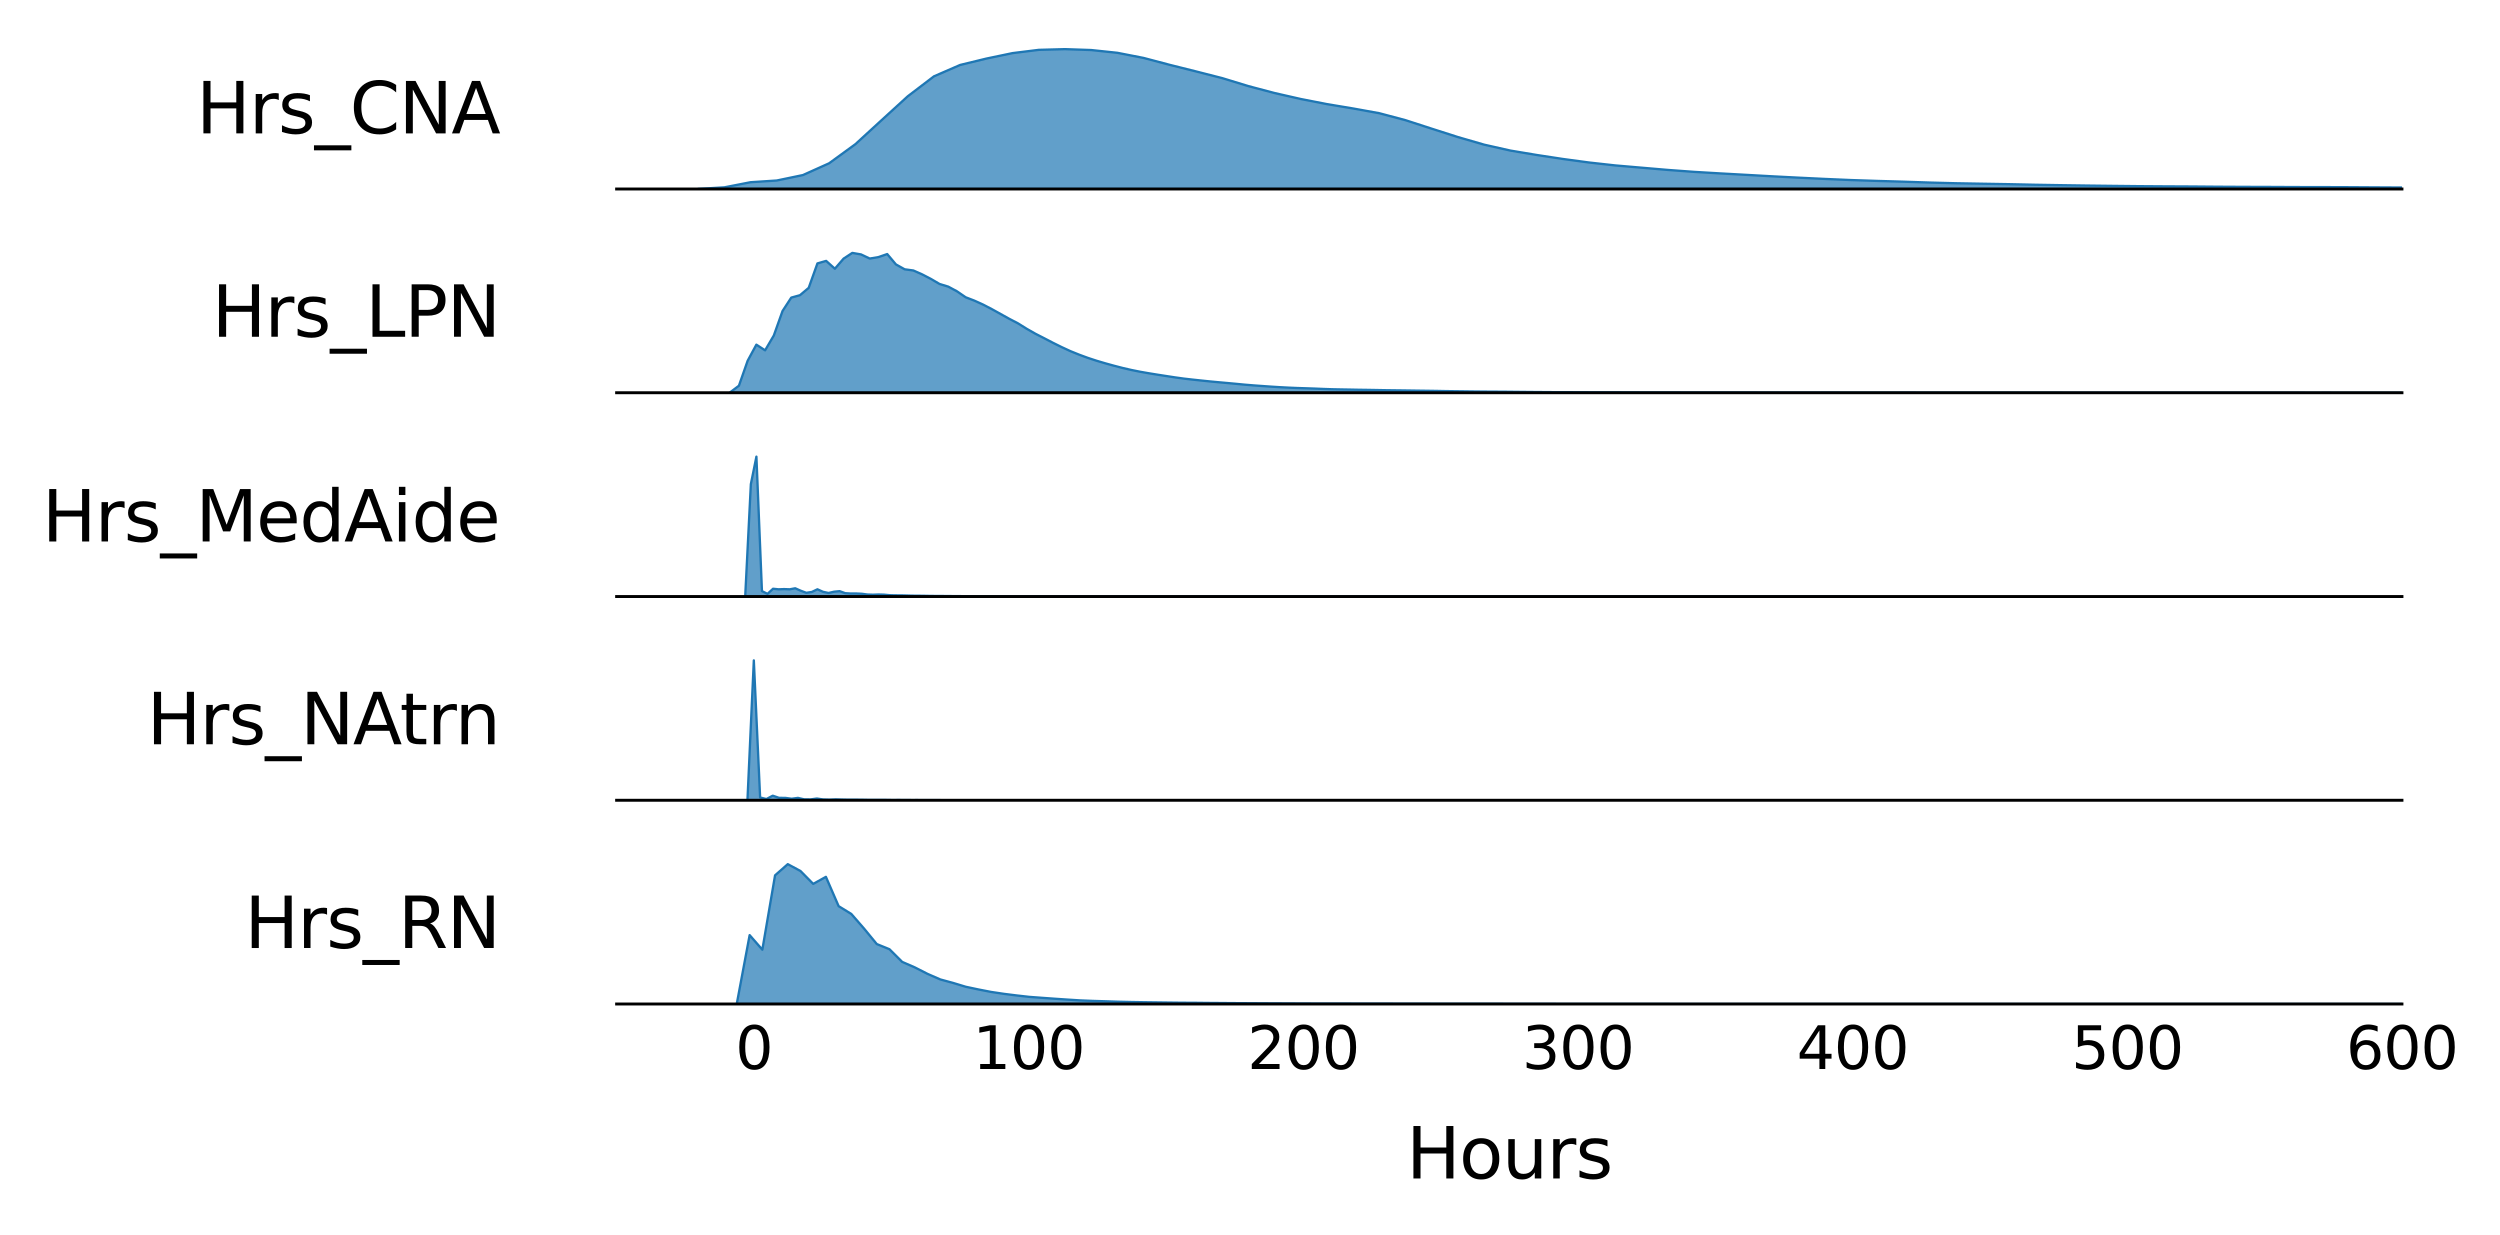 <?xml version="1.0" encoding="utf-8" standalone="no"?>
<!DOCTYPE svg PUBLIC "-//W3C//DTD SVG 1.1//EN"
  "http://www.w3.org/Graphics/SVG/1.1/DTD/svg11.dtd">
<svg xmlns:xlink="http://www.w3.org/1999/xlink" width="426.96pt" height="210.96pt" viewBox="0 0 426.96 210.96" xmlns="http://www.w3.org/2000/svg" version="1.1">
 <defs>
  <style type="text/css">*{stroke-linejoin: round; stroke-linecap: butt}</style>
 </defs>
 <g id="figure_1">
  <g id="patch_1">
   <path d="M 0 210.96 
L 426.96 210.96 
L 426.96 0 
L 0 0 
z
" style="fill: #ffffff"/>
  </g>
  <g id="axes_1">
   <g id="patch_2">
    <path d="M 105.309 32.278 
L 410.216 32.278 
L 410.216 7.2 
L 105.309 7.2 
z
" style="fill: #ffffff"/>
   </g>
   <g id="PolyCollection_1">
    <path d="M 119.228 32.267 
L 119.228 32.278 
L 123.703 32.278 
L 128.178 32.278 
L 132.653 32.278 
L 137.128 32.278 
L 141.602 32.278 
L 146.077 32.278 
L 150.552 32.278 
L 155.027 32.278 
L 159.502 32.278 
L 163.977 32.278 
L 168.452 32.278 
L 172.927 32.278 
L 177.402 32.278 
L 181.877 32.278 
L 186.352 32.278 
L 190.827 32.278 
L 195.302 32.278 
L 199.777 32.278 
L 204.252 32.278 
L 208.727 32.278 
L 213.202 32.278 
L 217.677 32.278 
L 222.152 32.278 
L 226.627 32.278 
L 231.102 32.278 
L 235.576 32.278 
L 240.051 32.278 
L 244.526 32.278 
L 249.001 32.278 
L 253.476 32.278 
L 257.951 32.278 
L 262.426 32.278 
L 266.901 32.278 
L 271.376 32.278 
L 275.851 32.278 
L 280.326 32.278 
L 284.801 32.278 
L 289.276 32.278 
L 293.751 32.278 
L 298.226 32.278 
L 302.701 32.278 
L 307.176 32.278 
L 311.651 32.278 
L 316.126 32.278 
L 320.601 32.278 
L 325.075 32.278 
L 329.55 32.278 
L 334.025 32.278 
L 338.5 32.278 
L 342.975 32.278 
L 347.45 32.278 
L 351.925 32.278 
L 356.4 32.278 
L 360.875 32.278 
L 365.35 32.278 
L 369.825 32.278 
L 374.3 32.278 
L 378.775 32.278 
L 383.25 32.278 
L 387.725 32.278 
L 392.2 32.278 
L 396.675 32.278 
L 401.15 32.278 
L 405.625 32.278 
L 410.1 32.278 
L 414.575 32.278 
L 419.049 32.278 
L 423.524 32.278 
L 427.999 32.278 
L 432.474 32.278 
L 436.949 32.278 
L 441.424 32.278 
L 445.899 32.278 
L 450.374 32.278 
L 454.849 32.278 
L 459.324 32.278 
L 463.799 32.278 
L 468.274 32.278 
L 472.749 32.278 
L 477.224 32.278 
L 481.699 32.278 
L 486.174 32.278 
L 490.649 32.278 
L 495.124 32.278 
L 499.599 32.278 
L 504.074 32.278 
L 508.548 32.278 
L 513.023 32.278 
L 517.498 32.278 
L 521.973 32.278 
L 526.448 32.278 
L 530.923 32.278 
L 535.398 32.278 
L 539.873 32.278 
L 544.348 32.278 
L 548.823 32.278 
L 553.298 32.278 
L 557.773 32.278 
L 562.248 32.278 
L 566.723 32.278 
L 571.198 32.278 
L 575.673 32.278 
L 580.148 32.278 
L 584.623 32.278 
L 589.098 32.278 
L 593.573 32.278 
L 598.048 32.278 
L 602.522 32.278 
L 606.997 32.278 
L 611.472 32.278 
L 615.947 32.278 
L 620.422 32.278 
L 624.897 32.278 
L 629.372 32.278 
L 633.847 32.278 
L 638.322 32.278 
L 642.797 32.278 
L 647.272 32.278 
L 651.747 32.278 
L 656.222 32.278 
L 660.697 32.278 
L 665.172 32.278 
L 669.647 32.278 
L 674.122 32.278 
L 678.597 32.278 
L 683.072 32.278 
L 687.547 32.278 
L 692.021 32.278 
L 696.496 32.278 
L 700.971 32.278 
L 705.446 32.278 
L 709.921 32.278 
L 714.396 32.278 
L 718.871 32.278 
L 723.346 32.278 
L 727.821 32.278 
L 732.296 32.278 
L 736.771 32.278 
L 741.246 32.278 
L 745.721 32.278 
L 750.196 32.278 
L 754.671 32.278 
L 759.146 32.278 
L 763.621 32.278 
L 768.096 32.278 
L 772.571 32.278 
L 777.046 32.278 
L 781.521 32.278 
L 785.995 32.278 
L 790.47 32.278 
L 794.945 32.278 
L 799.42 32.278 
L 803.895 32.278 
L 808.37 32.278 
L 812.845 32.278 
L 817.32 32.278 
L 821.795 32.278 
L 826.27 32.278 
L 830.745 32.278 
L 835.22 32.278 
L 839.695 32.278 
L 844.17 32.278 
L 848.645 32.278 
L 853.12 32.278 
L 857.595 32.278 
L 862.07 32.278 
L 866.545 32.278 
L 871.02 32.278 
L 875.494 32.278 
L 879.969 32.278 
L 884.444 32.278 
L 888.919 32.278 
L 893.394 32.278 
L 897.869 32.278 
L 902.344 32.278 
L 906.819 32.278 
L 911.294 32.278 
L 915.769 32.278 
L 920.244 32.278 
L 924.719 32.278 
L 929.194 32.278 
L 933.669 32.278 
L 938.144 32.278 
L 942.619 32.278 
L 947.094 32.278 
L 951.569 32.278 
L 956.044 32.278 
L 960.519 32.278 
L 964.993 32.278 
L 969.468 32.278 
L 973.943 32.278 
L 978.418 32.278 
L 982.893 32.278 
L 987.368 32.278 
L 991.843 32.278 
L 996.318 32.278 
L 1000.793 32.278 
L 1005.268 32.278 
L 1009.743 32.278 
L 1009.743 32.278 
L 1009.743 32.278 
L 1005.268 32.278 
L 1000.793 32.277 
L 996.318 32.277 
L 991.843 32.278 
L 987.368 32.278 
L 982.893 32.278 
L 978.418 32.278 
L 973.943 32.278 
L 969.468 32.278 
L 964.993 32.278 
L 960.519 32.277 
L 956.044 32.277 
L 951.569 32.278 
L 947.094 32.277 
L 942.619 32.277 
L 938.144 32.277 
L 933.669 32.277 
L 929.194 32.277 
L 924.719 32.277 
L 920.244 32.277 
L 915.769 32.277 
L 911.294 32.277 
L 906.819 32.277 
L 902.344 32.277 
L 897.869 32.277 
L 893.394 32.277 
L 888.919 32.276 
L 884.444 32.276 
L 879.969 32.277 
L 875.494 32.277 
L 871.02 32.277 
L 866.545 32.276 
L 862.07 32.277 
L 857.595 32.277 
L 853.12 32.277 
L 848.645 32.276 
L 844.17 32.276 
L 839.695 32.276 
L 835.22 32.276 
L 830.745 32.275 
L 826.27 32.274 
L 821.795 32.274 
L 817.32 32.274 
L 812.845 32.273 
L 808.37 32.272 
L 803.895 32.272 
L 799.42 32.272 
L 794.945 32.272 
L 790.47 32.272 
L 785.995 32.272 
L 781.521 32.272 
L 777.046 32.272 
L 772.571 32.272 
L 768.096 32.272 
L 763.621 32.272 
L 759.146 32.271 
L 754.671 32.273 
L 750.196 32.273 
L 745.721 32.272 
L 741.246 32.27 
L 736.771 32.269 
L 732.296 32.269 
L 727.821 32.27 
L 723.346 32.268 
L 718.871 32.267 
L 714.396 32.267 
L 709.921 32.267 
L 705.446 32.266 
L 700.971 32.266 
L 696.496 32.264 
L 692.021 32.261 
L 687.547 32.26 
L 683.072 32.26 
L 678.597 32.262 
L 674.122 32.264 
L 669.647 32.264 
L 665.172 32.265 
L 660.697 32.263 
L 656.222 32.26 
L 651.747 32.26 
L 647.272 32.261 
L 642.797 32.259 
L 638.322 32.256 
L 633.847 32.256 
L 629.372 32.254 
L 624.897 32.251 
L 620.422 32.25 
L 615.947 32.25 
L 611.472 32.249 
L 606.997 32.249 
L 602.522 32.249 
L 598.048 32.249 
L 593.573 32.25 
L 589.098 32.248 
L 584.623 32.244 
L 580.148 32.242 
L 575.673 32.241 
L 571.198 32.241 
L 566.723 32.243 
L 562.248 32.243 
L 557.773 32.239 
L 553.298 32.237 
L 548.823 32.236 
L 544.348 32.233 
L 539.873 32.233 
L 535.398 32.233 
L 530.923 32.226 
L 526.448 32.221 
L 521.973 32.222 
L 517.498 32.219 
L 513.023 32.206 
L 508.548 32.199 
L 504.074 32.191 
L 499.599 32.18 
L 495.124 32.177 
L 490.649 32.172 
L 486.174 32.162 
L 481.699 32.154 
L 477.224 32.151 
L 472.749 32.15 
L 468.274 32.149 
L 463.799 32.143 
L 459.324 32.139 
L 454.849 32.137 
L 450.374 32.132 
L 445.899 32.122 
L 441.424 32.122 
L 436.949 32.113 
L 432.474 32.097 
L 427.999 32.088 
L 423.524 32.08 
L 419.049 32.064 
L 414.575 32.047 
L 410.1 32.027 
L 405.625 32.001 
L 401.15 31.972 
L 396.675 31.955 
L 392.2 31.948 
L 387.725 31.925 
L 383.25 31.911 
L 378.775 31.887 
L 374.3 31.849 
L 369.825 31.827 
L 365.35 31.795 
L 360.875 31.746 
L 356.4 31.692 
L 351.925 31.626 
L 347.45 31.55 
L 342.975 31.453 
L 338.5 31.377 
L 334.025 31.296 
L 329.55 31.179 
L 325.075 31.028 
L 320.601 30.899 
L 316.126 30.751 
L 311.651 30.558 
L 307.176 30.342 
L 302.701 30.113 
L 298.226 29.862 
L 293.751 29.614 
L 289.276 29.349 
L 284.801 29.018 
L 280.326 28.636 
L 275.851 28.251 
L 271.376 27.752 
L 266.901 27.147 
L 262.426 26.464 
L 257.951 25.716 
L 253.476 24.708 
L 249.001 23.413 
L 244.526 21.981 
L 240.051 20.53 
L 235.576 19.339 
L 231.102 18.528 
L 226.627 17.783 
L 222.152 16.908 
L 217.677 15.889 
L 213.202 14.707 
L 208.727 13.339 
L 204.252 12.196 
L 199.777 11.077 
L 195.302 9.894 
L 190.827 9.019 
L 186.352 8.545 
L 181.877 8.394 
L 177.402 8.516 
L 172.927 9.071 
L 168.452 10.006 
L 163.977 11.093 
L 159.502 13.038 
L 155.027 16.447 
L 150.552 20.532 
L 146.077 24.631 
L 141.602 27.886 
L 137.128 29.898 
L 132.653 30.829 
L 128.178 31.12 
L 123.703 31.995 
L 119.228 32.267 
z
" clip-path="url(#p21f8906d14)" style="fill: #1f77b4; fill-opacity: 0.7; stroke: #1f77b4; stroke-width: 0.4"/>
   </g>
   <g id="matplotlib.axis_1">
    <g id="xtick_1">
     <g id="line2d_1"/>
    </g>
    <g id="xtick_2">
     <g id="line2d_2"/>
    </g>
    <g id="xtick_3">
     <g id="line2d_3"/>
    </g>
    <g id="xtick_4">
     <g id="line2d_4"/>
    </g>
    <g id="xtick_5">
     <g id="line2d_5"/>
    </g>
    <g id="xtick_6">
     <g id="line2d_6"/>
    </g>
    <g id="xtick_7">
     <g id="line2d_7"/>
    </g>
   </g>
   <g id="matplotlib.axis_2">
    <g id="text_1">
     <!-- Hrs_CNA -->
     <g transform="translate(33.534 22.777) scale(0.12 -0.12)">
      <defs>
       <path id="DejaVuSans-48" d="M 628 4666 
L 1259 4666 
L 1259 2753 
L 3553 2753 
L 3553 4666 
L 4184 4666 
L 4184 0 
L 3553 0 
L 3553 2222 
L 1259 2222 
L 1259 0 
L 628 0 
L 628 4666 
z
" transform="scale(0.016)"/>
       <path id="DejaVuSans-72" d="M 2631 2963 
Q 2534 3019 2420 3045 
Q 2306 3072 2169 3072 
Q 1681 3072 1420 2755 
Q 1159 2438 1159 1844 
L 1159 0 
L 581 0 
L 581 3500 
L 1159 3500 
L 1159 2956 
Q 1341 3275 1631 3429 
Q 1922 3584 2338 3584 
Q 2397 3584 2469 3576 
Q 2541 3569 2628 3553 
L 2631 2963 
z
" transform="scale(0.016)"/>
       <path id="DejaVuSans-73" d="M 2834 3397 
L 2834 2853 
Q 2591 2978 2328 3040 
Q 2066 3103 1784 3103 
Q 1356 3103 1142 2972 
Q 928 2841 928 2578 
Q 928 2378 1081 2264 
Q 1234 2150 1697 2047 
L 1894 2003 
Q 2506 1872 2764 1633 
Q 3022 1394 3022 966 
Q 3022 478 2636 193 
Q 2250 -91 1575 -91 
Q 1294 -91 989 -36 
Q 684 19 347 128 
L 347 722 
Q 666 556 975 473 
Q 1284 391 1588 391 
Q 1994 391 2212 530 
Q 2431 669 2431 922 
Q 2431 1156 2273 1281 
Q 2116 1406 1581 1522 
L 1381 1569 
Q 847 1681 609 1914 
Q 372 2147 372 2553 
Q 372 3047 722 3315 
Q 1072 3584 1716 3584 
Q 2034 3584 2315 3537 
Q 2597 3491 2834 3397 
z
" transform="scale(0.016)"/>
       <path id="DejaVuSans-5f" d="M 3263 -1063 
L 3263 -1509 
L -63 -1509 
L -63 -1063 
L 3263 -1063 
z
" transform="scale(0.016)"/>
       <path id="DejaVuSans-43" d="M 4122 4306 
L 4122 3641 
Q 3803 3938 3442 4084 
Q 3081 4231 2675 4231 
Q 1875 4231 1450 3742 
Q 1025 3253 1025 2328 
Q 1025 1406 1450 917 
Q 1875 428 2675 428 
Q 3081 428 3442 575 
Q 3803 722 4122 1019 
L 4122 359 
Q 3791 134 3420 21 
Q 3050 -91 2638 -91 
Q 1578 -91 968 557 
Q 359 1206 359 2328 
Q 359 3453 968 4101 
Q 1578 4750 2638 4750 
Q 3056 4750 3426 4639 
Q 3797 4528 4122 4306 
z
" transform="scale(0.016)"/>
       <path id="DejaVuSans-4e" d="M 628 4666 
L 1478 4666 
L 3547 763 
L 3547 4666 
L 4159 4666 
L 4159 0 
L 3309 0 
L 1241 3903 
L 1241 0 
L 628 0 
L 628 4666 
z
" transform="scale(0.016)"/>
       <path id="DejaVuSans-41" d="M 2188 4044 
L 1331 1722 
L 3047 1722 
L 2188 4044 
z
M 1831 4666 
L 2547 4666 
L 4325 0 
L 3669 0 
L 3244 1197 
L 1141 1197 
L 716 0 
L 50 0 
L 1831 4666 
z
" transform="scale(0.016)"/>
      </defs>
      <use xlink:href="#DejaVuSans-48"/>
      <use xlink:href="#DejaVuSans-72" x="75.195"/>
      <use xlink:href="#DejaVuSans-73" x="116.309"/>
      <use xlink:href="#DejaVuSans-5f" x="168.408"/>
      <use xlink:href="#DejaVuSans-43" x="218.408"/>
      <use xlink:href="#DejaVuSans-4e" x="288.232"/>
      <use xlink:href="#DejaVuSans-41" x="363.037"/>
     </g>
    </g>
   </g>
   <g id="patch_3">
    <path d="M 105.309 32.278 
L 410.216 32.278 
" style="fill: none; stroke: #000000; stroke-width: 0.5; stroke-linejoin: miter; stroke-linecap: square"/>
   </g>
  </g>
  <g id="axes_2">
   <g id="patch_4">
    <path d="M 105.309 67.075 
L 410.216 67.075 
L 410.216 41.998 
L 105.309 41.998 
z
" style="fill: #ffffff"/>
   </g>
   <g id="PolyCollection_2">
    <defs>
     <path id="m3b9e373611" d="M 124.708 -143.965 
L 124.708 -143.885 
L 126.197 -143.885 
L 127.687 -143.885 
L 129.176 -143.885 
L 130.666 -143.885 
L 132.156 -143.885 
L 133.645 -143.885 
L 135.135 -143.885 
L 136.625 -143.885 
L 138.114 -143.885 
L 139.604 -143.885 
L 141.093 -143.885 
L 142.583 -143.885 
L 144.073 -143.885 
L 145.562 -143.885 
L 147.052 -143.885 
L 148.542 -143.885 
L 150.031 -143.885 
L 151.521 -143.885 
L 153.011 -143.885 
L 154.5 -143.885 
L 155.99 -143.885 
L 157.479 -143.885 
L 158.969 -143.885 
L 160.459 -143.885 
L 161.948 -143.885 
L 163.438 -143.885 
L 164.928 -143.885 
L 166.417 -143.885 
L 167.907 -143.885 
L 169.396 -143.885 
L 170.886 -143.885 
L 172.376 -143.885 
L 173.865 -143.885 
L 175.355 -143.885 
L 176.845 -143.885 
L 178.334 -143.885 
L 179.824 -143.885 
L 181.313 -143.885 
L 182.803 -143.885 
L 184.293 -143.885 
L 185.782 -143.885 
L 187.272 -143.885 
L 188.762 -143.885 
L 190.251 -143.885 
L 191.741 -143.885 
L 193.231 -143.885 
L 194.72 -143.885 
L 196.21 -143.885 
L 197.699 -143.885 
L 199.189 -143.885 
L 200.679 -143.885 
L 202.168 -143.885 
L 203.658 -143.885 
L 205.148 -143.885 
L 206.637 -143.885 
L 208.127 -143.885 
L 209.616 -143.885 
L 211.106 -143.885 
L 212.596 -143.885 
L 214.085 -143.885 
L 215.575 -143.885 
L 217.065 -143.885 
L 218.554 -143.885 
L 220.044 -143.885 
L 221.534 -143.885 
L 223.023 -143.885 
L 224.513 -143.885 
L 226.002 -143.885 
L 227.492 -143.885 
L 228.982 -143.885 
L 230.471 -143.885 
L 231.961 -143.885 
L 233.451 -143.885 
L 234.94 -143.885 
L 236.43 -143.885 
L 237.919 -143.885 
L 239.409 -143.885 
L 240.899 -143.885 
L 242.388 -143.885 
L 243.878 -143.885 
L 245.368 -143.885 
L 246.857 -143.885 
L 248.347 -143.885 
L 249.837 -143.885 
L 251.326 -143.885 
L 252.816 -143.885 
L 254.305 -143.885 
L 255.795 -143.885 
L 257.285 -143.885 
L 258.774 -143.885 
L 260.264 -143.885 
L 261.754 -143.885 
L 263.243 -143.885 
L 264.733 -143.885 
L 266.222 -143.885 
L 267.712 -143.885 
L 269.202 -143.885 
L 270.691 -143.885 
L 272.181 -143.885 
L 273.671 -143.885 
L 275.16 -143.885 
L 276.65 -143.885 
L 278.139 -143.885 
L 279.629 -143.885 
L 281.119 -143.885 
L 282.608 -143.885 
L 284.098 -143.885 
L 285.588 -143.885 
L 287.077 -143.885 
L 288.567 -143.885 
L 290.057 -143.885 
L 291.546 -143.885 
L 293.036 -143.885 
L 294.525 -143.885 
L 296.015 -143.885 
L 297.505 -143.885 
L 298.994 -143.885 
L 300.484 -143.885 
L 301.974 -143.885 
L 303.463 -143.885 
L 304.953 -143.885 
L 306.442 -143.885 
L 307.932 -143.885 
L 309.422 -143.885 
L 310.911 -143.885 
L 312.401 -143.885 
L 313.891 -143.885 
L 315.38 -143.885 
L 316.87 -143.885 
L 318.36 -143.885 
L 319.849 -143.885 
L 321.339 -143.885 
L 322.828 -143.885 
L 324.318 -143.885 
L 325.808 -143.885 
L 327.297 -143.885 
L 328.787 -143.885 
L 330.277 -143.885 
L 331.766 -143.885 
L 333.256 -143.885 
L 334.745 -143.885 
L 336.235 -143.885 
L 337.725 -143.885 
L 339.214 -143.885 
L 340.704 -143.885 
L 342.194 -143.885 
L 343.683 -143.885 
L 345.173 -143.885 
L 346.663 -143.885 
L 348.152 -143.885 
L 349.642 -143.885 
L 351.131 -143.885 
L 352.621 -143.885 
L 354.111 -143.885 
L 355.6 -143.885 
L 357.09 -143.885 
L 358.58 -143.885 
L 360.069 -143.885 
L 361.559 -143.885 
L 363.048 -143.885 
L 364.538 -143.885 
L 366.028 -143.885 
L 367.517 -143.885 
L 369.007 -143.885 
L 370.497 -143.885 
L 371.986 -143.885 
L 373.476 -143.885 
L 374.965 -143.885 
L 376.455 -143.885 
L 377.945 -143.885 
L 379.434 -143.885 
L 380.924 -143.885 
L 382.414 -143.885 
L 383.903 -143.885 
L 385.393 -143.885 
L 386.883 -143.885 
L 388.372 -143.885 
L 389.862 -143.885 
L 391.351 -143.885 
L 392.841 -143.885 
L 394.331 -143.885 
L 395.82 -143.885 
L 397.31 -143.885 
L 398.8 -143.885 
L 400.289 -143.885 
L 401.779 -143.885 
L 403.268 -143.885 
L 404.758 -143.885 
L 406.248 -143.885 
L 407.737 -143.885 
L 409.227 -143.885 
L 410.717 -143.885 
L 412.206 -143.885 
L 413.696 -143.885 
L 415.186 -143.885 
L 416.675 -143.885 
L 418.165 -143.885 
L 419.654 -143.885 
L 421.144 -143.885 
L 421.144 -143.885 
L 421.144 -143.885 
L 419.654 -143.885 
L 418.165 -143.885 
L 416.675 -143.886 
L 415.186 -143.886 
L 413.696 -143.885 
L 412.206 -143.886 
L 410.717 -143.886 
L 409.227 -143.886 
L 407.737 -143.885 
L 406.248 -143.885 
L 404.758 -143.885 
L 403.268 -143.886 
L 401.779 -143.886 
L 400.289 -143.886 
L 398.8 -143.886 
L 397.31 -143.887 
L 395.82 -143.886 
L 394.331 -143.886 
L 392.841 -143.887 
L 391.351 -143.888 
L 389.862 -143.888 
L 388.372 -143.888 
L 386.883 -143.889 
L 385.393 -143.889 
L 383.903 -143.89 
L 382.414 -143.89 
L 380.924 -143.89 
L 379.434 -143.891 
L 377.945 -143.891 
L 376.455 -143.89 
L 374.965 -143.888 
L 373.476 -143.889 
L 371.986 -143.891 
L 370.497 -143.893 
L 369.007 -143.893 
L 367.517 -143.894 
L 366.028 -143.893 
L 364.538 -143.894 
L 363.048 -143.895 
L 361.559 -143.896 
L 360.069 -143.895 
L 358.58 -143.894 
L 357.09 -143.894 
L 355.6 -143.895 
L 354.111 -143.896 
L 352.621 -143.897 
L 351.131 -143.9 
L 349.642 -143.901 
L 348.152 -143.902 
L 346.663 -143.901 
L 345.173 -143.899 
L 343.683 -143.899 
L 342.194 -143.901 
L 340.704 -143.903 
L 339.214 -143.905 
L 337.725 -143.906 
L 336.235 -143.907 
L 334.745 -143.907 
L 333.256 -143.907 
L 331.766 -143.907 
L 330.277 -143.908 
L 328.787 -143.908 
L 327.297 -143.909 
L 325.808 -143.91 
L 324.318 -143.909 
L 322.828 -143.906 
L 321.339 -143.904 
L 319.849 -143.905 
L 318.36 -143.906 
L 316.87 -143.906 
L 315.38 -143.907 
L 313.891 -143.91 
L 312.401 -143.91 
L 310.911 -143.909 
L 309.422 -143.911 
L 307.932 -143.913 
L 306.442 -143.914 
L 304.953 -143.917 
L 303.463 -143.917 
L 301.974 -143.917 
L 300.484 -143.92 
L 298.994 -143.923 
L 297.505 -143.925 
L 296.015 -143.929 
L 294.525 -143.931 
L 293.036 -143.931 
L 291.546 -143.931 
L 290.057 -143.93 
L 288.567 -143.929 
L 287.077 -143.932 
L 285.588 -143.936 
L 284.098 -143.937 
L 282.608 -143.939 
L 281.119 -143.942 
L 279.629 -143.944 
L 278.139 -143.949 
L 276.65 -143.956 
L 275.16 -143.961 
L 273.671 -143.962 
L 272.181 -143.963 
L 270.691 -143.968 
L 269.202 -143.975 
L 267.712 -143.981 
L 266.222 -143.984 
L 264.733 -143.99 
L 263.243 -144.001 
L 261.754 -144.013 
L 260.264 -144.027 
L 258.774 -144.042 
L 257.285 -144.058 
L 255.795 -144.069 
L 254.305 -144.077 
L 252.816 -144.091 
L 251.326 -144.107 
L 249.837 -144.128 
L 248.347 -144.147 
L 246.857 -144.168 
L 245.368 -144.198 
L 243.878 -144.221 
L 242.388 -144.241 
L 240.899 -144.263 
L 239.409 -144.284 
L 237.919 -144.302 
L 236.43 -144.322 
L 234.94 -144.351 
L 233.451 -144.376 
L 231.961 -144.397 
L 230.471 -144.426 
L 228.982 -144.452 
L 227.492 -144.483 
L 226.002 -144.534 
L 224.513 -144.596 
L 223.023 -144.647 
L 221.534 -144.694 
L 220.044 -144.758 
L 218.554 -144.837 
L 217.065 -144.93 
L 215.575 -145.034 
L 214.085 -145.142 
L 212.596 -145.264 
L 211.106 -145.408 
L 209.616 -145.546 
L 208.127 -145.679 
L 206.637 -145.819 
L 205.148 -145.973 
L 203.658 -146.132 
L 202.168 -146.303 
L 200.679 -146.509 
L 199.189 -146.738 
L 197.699 -146.969 
L 196.21 -147.211 
L 194.72 -147.472 
L 193.231 -147.772 
L 191.741 -148.115 
L 190.251 -148.5 
L 188.762 -148.913 
L 187.272 -149.353 
L 185.782 -149.842 
L 184.293 -150.391 
L 182.803 -150.994 
L 181.313 -151.681 
L 179.824 -152.419 
L 178.334 -153.194 
L 176.845 -153.956 
L 175.355 -154.802 
L 173.865 -155.732 
L 172.376 -156.507 
L 170.886 -157.335 
L 169.396 -158.162 
L 167.907 -158.936 
L 166.417 -159.613 
L 164.928 -160.187 
L 163.438 -161.207 
L 161.948 -162.007 
L 160.459 -162.462 
L 158.969 -163.333 
L 157.479 -164.107 
L 155.99 -164.765 
L 154.5 -164.968 
L 153.011 -165.8 
L 151.521 -167.57 
L 150.031 -167.055 
L 148.542 -166.804 
L 147.052 -167.508 
L 145.562 -167.768 
L 144.073 -166.791 
L 142.583 -165.065 
L 141.093 -166.403 
L 139.604 -165.974 
L 138.114 -161.799 
L 136.625 -160.546 
L 135.135 -160.133 
L 133.645 -157.842 
L 132.156 -153.663 
L 130.666 -151.129 
L 129.176 -152.096 
L 127.687 -149.346 
L 126.197 -145.086 
L 124.708 -143.965 
z
" style="stroke: #1f77b4; stroke-width: 0.4"/>
    </defs>
    <g clip-path="url(#p5ed2772fff)">
     <use xlink:href="#m3b9e373611" x="0" y="210.96" style="fill: #1f77b4; fill-opacity: 0.7; stroke: #1f77b4; stroke-width: 0.4"/>
    </g>
   </g>
   <g id="matplotlib.axis_3">
    <g id="xtick_8">
     <g id="line2d_8"/>
    </g>
    <g id="xtick_9">
     <g id="line2d_9"/>
    </g>
    <g id="xtick_10">
     <g id="line2d_10"/>
    </g>
    <g id="xtick_11">
     <g id="line2d_11"/>
    </g>
    <g id="xtick_12">
     <g id="line2d_12"/>
    </g>
    <g id="xtick_13">
     <g id="line2d_13"/>
    </g>
    <g id="xtick_14">
     <g id="line2d_14"/>
    </g>
   </g>
   <g id="matplotlib.axis_4">
    <g id="text_2">
     <!-- Hrs_LPN -->
     <g transform="translate(36.201 57.514) scale(0.12 -0.12)">
      <defs>
       <path id="DejaVuSans-4c" d="M 628 4666 
L 1259 4666 
L 1259 531 
L 3531 531 
L 3531 0 
L 628 0 
L 628 4666 
z
" transform="scale(0.016)"/>
       <path id="DejaVuSans-50" d="M 1259 4147 
L 1259 2394 
L 2053 2394 
Q 2494 2394 2734 2622 
Q 2975 2850 2975 3272 
Q 2975 3691 2734 3919 
Q 2494 4147 2053 4147 
L 1259 4147 
z
M 628 4666 
L 2053 4666 
Q 2838 4666 3239 4311 
Q 3641 3956 3641 3272 
Q 3641 2581 3239 2228 
Q 2838 1875 2053 1875 
L 1259 1875 
L 1259 0 
L 628 0 
L 628 4666 
z
" transform="scale(0.016)"/>
      </defs>
      <use xlink:href="#DejaVuSans-48"/>
      <use xlink:href="#DejaVuSans-72" x="75.195"/>
      <use xlink:href="#DejaVuSans-73" x="116.309"/>
      <use xlink:href="#DejaVuSans-5f" x="168.408"/>
      <use xlink:href="#DejaVuSans-4c" x="218.408"/>
      <use xlink:href="#DejaVuSans-50" x="274.121"/>
      <use xlink:href="#DejaVuSans-4e" x="334.424"/>
     </g>
    </g>
   </g>
   <g id="patch_5">
    <path d="M 105.309 67.075 
L 410.216 67.075 
" style="fill: none; stroke: #000000; stroke-width: 0.5; stroke-linejoin: miter; stroke-linecap: square"/>
   </g>
  </g>
  <g id="axes_3">
   <g id="patch_6">
    <path d="M 105.309 101.873 
L 410.216 101.873 
L 410.216 76.795 
L 105.309 76.795 
z
" style="fill: #ffffff"/>
   </g>
   <g id="PolyCollection_3">
    <defs>
     <path id="m67e31b6a07" d="M 127.287 -109.467 
L 127.287 -109.087 
L 128.234 -109.087 
L 129.182 -109.087 
L 130.129 -109.087 
L 131.077 -109.087 
L 132.024 -109.087 
L 132.972 -109.087 
L 133.919 -109.087 
L 134.867 -109.087 
L 135.814 -109.087 
L 136.762 -109.087 
L 137.709 -109.087 
L 138.657 -109.087 
L 139.604 -109.087 
L 140.551 -109.087 
L 141.499 -109.087 
L 142.446 -109.087 
L 143.394 -109.087 
L 144.341 -109.087 
L 145.289 -109.087 
L 146.236 -109.087 
L 147.184 -109.087 
L 148.131 -109.087 
L 149.079 -109.087 
L 150.026 -109.087 
L 150.974 -109.087 
L 151.921 -109.087 
L 152.869 -109.087 
L 153.816 -109.087 
L 154.764 -109.087 
L 155.711 -109.087 
L 156.659 -109.087 
L 157.606 -109.087 
L 158.553 -109.087 
L 159.501 -109.087 
L 160.448 -109.087 
L 161.396 -109.087 
L 162.343 -109.087 
L 163.291 -109.087 
L 164.238 -109.087 
L 165.186 -109.087 
L 166.133 -109.087 
L 167.081 -109.087 
L 168.028 -109.087 
L 168.976 -109.087 
L 169.923 -109.087 
L 170.871 -109.087 
L 171.818 -109.087 
L 172.766 -109.087 
L 173.713 -109.087 
L 174.661 -109.087 
L 175.608 -109.087 
L 176.556 -109.087 
L 177.503 -109.087 
L 178.45 -109.087 
L 179.398 -109.087 
L 180.345 -109.087 
L 181.293 -109.087 
L 182.24 -109.087 
L 183.188 -109.087 
L 184.135 -109.087 
L 185.083 -109.087 
L 186.03 -109.087 
L 186.978 -109.087 
L 187.925 -109.087 
L 188.873 -109.087 
L 189.82 -109.087 
L 190.768 -109.087 
L 191.715 -109.087 
L 192.663 -109.087 
L 193.61 -109.087 
L 194.558 -109.087 
L 195.505 -109.087 
L 196.453 -109.087 
L 197.4 -109.087 
L 198.347 -109.087 
L 199.295 -109.087 
L 200.242 -109.087 
L 201.19 -109.087 
L 202.137 -109.087 
L 203.085 -109.087 
L 204.032 -109.087 
L 204.98 -109.087 
L 205.927 -109.087 
L 206.875 -109.087 
L 207.822 -109.087 
L 208.77 -109.087 
L 209.717 -109.087 
L 210.665 -109.087 
L 211.612 -109.087 
L 212.56 -109.087 
L 213.507 -109.087 
L 214.455 -109.087 
L 215.402 -109.087 
L 216.349 -109.087 
L 217.297 -109.087 
L 218.244 -109.087 
L 219.192 -109.087 
L 220.139 -109.087 
L 221.087 -109.087 
L 222.034 -109.087 
L 222.982 -109.087 
L 223.929 -109.087 
L 224.877 -109.087 
L 225.824 -109.087 
L 226.772 -109.087 
L 227.719 -109.087 
L 228.667 -109.087 
L 229.614 -109.087 
L 230.562 -109.087 
L 231.509 -109.087 
L 232.457 -109.087 
L 233.404 -109.087 
L 234.352 -109.087 
L 235.299 -109.087 
L 236.246 -109.087 
L 237.194 -109.087 
L 238.141 -109.087 
L 239.089 -109.087 
L 240.036 -109.087 
L 240.984 -109.087 
L 241.931 -109.087 
L 242.879 -109.087 
L 243.826 -109.087 
L 244.774 -109.087 
L 245.721 -109.087 
L 246.669 -109.087 
L 247.616 -109.087 
L 248.564 -109.087 
L 249.511 -109.087 
L 250.459 -109.087 
L 251.406 -109.087 
L 252.354 -109.087 
L 253.301 -109.087 
L 254.248 -109.087 
L 255.196 -109.087 
L 256.143 -109.087 
L 257.091 -109.087 
L 258.038 -109.087 
L 258.986 -109.087 
L 259.933 -109.087 
L 260.881 -109.087 
L 261.828 -109.087 
L 262.776 -109.087 
L 263.723 -109.087 
L 264.671 -109.087 
L 265.618 -109.087 
L 266.566 -109.087 
L 267.513 -109.087 
L 268.461 -109.087 
L 269.408 -109.087 
L 270.356 -109.087 
L 271.303 -109.087 
L 272.251 -109.087 
L 273.198 -109.087 
L 274.145 -109.087 
L 275.093 -109.087 
L 276.04 -109.087 
L 276.988 -109.087 
L 277.935 -109.087 
L 278.883 -109.087 
L 279.83 -109.087 
L 280.778 -109.087 
L 281.725 -109.087 
L 282.673 -109.087 
L 283.62 -109.087 
L 284.568 -109.087 
L 285.515 -109.087 
L 286.463 -109.087 
L 287.41 -109.087 
L 288.358 -109.087 
L 289.305 -109.087 
L 290.253 -109.087 
L 291.2 -109.087 
L 292.148 -109.087 
L 293.095 -109.087 
L 294.042 -109.087 
L 294.99 -109.087 
L 295.937 -109.087 
L 296.885 -109.087 
L 297.832 -109.087 
L 298.78 -109.087 
L 299.727 -109.087 
L 300.675 -109.087 
L 301.622 -109.087 
L 302.57 -109.087 
L 303.517 -109.087 
L 304.465 -109.087 
L 305.412 -109.087 
L 306.36 -109.087 
L 307.307 -109.087 
L 308.255 -109.087 
L 309.202 -109.087 
L 310.15 -109.087 
L 311.097 -109.087 
L 312.044 -109.087 
L 312.992 -109.087 
L 313.939 -109.087 
L 314.887 -109.087 
L 315.834 -109.087 
L 315.834 -109.087 
L 315.834 -109.087 
L 314.887 -109.087 
L 313.939 -109.087 
L 312.992 -109.087 
L 312.044 -109.087 
L 311.097 -109.087 
L 310.15 -109.087 
L 309.202 -109.087 
L 308.255 -109.087 
L 307.307 -109.087 
L 306.36 -109.087 
L 305.412 -109.087 
L 304.465 -109.087 
L 303.517 -109.087 
L 302.57 -109.087 
L 301.622 -109.087 
L 300.675 -109.087 
L 299.727 -109.087 
L 298.78 -109.087 
L 297.832 -109.087 
L 296.885 -109.087 
L 295.937 -109.087 
L 294.99 -109.087 
L 294.042 -109.087 
L 293.095 -109.087 
L 292.148 -109.087 
L 291.2 -109.087 
L 290.253 -109.087 
L 289.305 -109.087 
L 288.358 -109.087 
L 287.41 -109.087 
L 286.463 -109.087 
L 285.515 -109.087 
L 284.568 -109.087 
L 283.62 -109.087 
L 282.673 -109.087 
L 281.725 -109.087 
L 280.778 -109.087 
L 279.83 -109.087 
L 278.883 -109.087 
L 277.935 -109.087 
L 276.988 -109.087 
L 276.04 -109.087 
L 275.093 -109.087 
L 274.145 -109.087 
L 273.198 -109.087 
L 272.251 -109.087 
L 271.303 -109.087 
L 270.356 -109.087 
L 269.408 -109.087 
L 268.461 -109.087 
L 267.513 -109.087 
L 266.566 -109.087 
L 265.618 -109.087 
L 264.671 -109.087 
L 263.723 -109.087 
L 262.776 -109.087 
L 261.828 -109.087 
L 260.881 -109.087 
L 259.933 -109.087 
L 258.986 -109.087 
L 258.038 -109.087 
L 257.091 -109.087 
L 256.143 -109.087 
L 255.196 -109.087 
L 254.248 -109.087 
L 253.301 -109.087 
L 252.354 -109.087 
L 251.406 -109.087 
L 250.459 -109.087 
L 249.511 -109.087 
L 248.564 -109.087 
L 247.616 -109.087 
L 246.669 -109.087 
L 245.721 -109.087 
L 244.774 -109.087 
L 243.826 -109.087 
L 242.879 -109.087 
L 241.931 -109.087 
L 240.984 -109.087 
L 240.036 -109.087 
L 239.089 -109.087 
L 238.141 -109.088 
L 237.194 -109.087 
L 236.246 -109.087 
L 235.299 -109.087 
L 234.352 -109.088 
L 233.404 -109.088 
L 232.457 -109.088 
L 231.509 -109.088 
L 230.562 -109.088 
L 229.614 -109.088 
L 228.667 -109.088 
L 227.719 -109.088 
L 226.772 -109.088 
L 225.824 -109.088 
L 224.877 -109.088 
L 223.929 -109.088 
L 222.982 -109.088 
L 222.034 -109.088 
L 221.087 -109.088 
L 220.139 -109.088 
L 219.192 -109.088 
L 218.244 -109.088 
L 217.297 -109.088 
L 216.349 -109.088 
L 215.402 -109.088 
L 214.455 -109.089 
L 213.507 -109.089 
L 212.56 -109.089 
L 211.612 -109.088 
L 210.665 -109.089 
L 209.717 -109.089 
L 208.77 -109.089 
L 207.822 -109.089 
L 206.875 -109.089 
L 205.927 -109.089 
L 204.98 -109.089 
L 204.032 -109.089 
L 203.085 -109.089 
L 202.137 -109.09 
L 201.19 -109.09 
L 200.242 -109.09 
L 199.295 -109.09 
L 198.347 -109.09 
L 197.4 -109.089 
L 196.453 -109.09 
L 195.505 -109.09 
L 194.558 -109.09 
L 193.61 -109.09 
L 192.663 -109.091 
L 191.715 -109.091 
L 190.768 -109.091 
L 189.82 -109.091 
L 188.873 -109.092 
L 187.925 -109.092 
L 186.978 -109.094 
L 186.03 -109.094 
L 185.083 -109.095 
L 184.135 -109.096 
L 183.188 -109.097 
L 182.24 -109.098 
L 181.293 -109.099 
L 180.345 -109.1 
L 179.398 -109.102 
L 178.45 -109.102 
L 177.503 -109.104 
L 176.556 -109.105 
L 175.608 -109.108 
L 174.661 -109.11 
L 173.713 -109.112 
L 172.766 -109.115 
L 171.818 -109.116 
L 170.871 -109.12 
L 169.923 -109.126 
L 168.976 -109.129 
L 168.028 -109.131 
L 167.081 -109.136 
L 166.133 -109.139 
L 165.186 -109.144 
L 164.238 -109.149 
L 163.291 -109.153 
L 162.343 -109.162 
L 161.396 -109.171 
L 160.448 -109.176 
L 159.501 -109.183 
L 158.553 -109.195 
L 157.606 -109.214 
L 156.659 -109.222 
L 155.711 -109.232 
L 154.764 -109.26 
L 153.816 -109.285 
L 152.869 -109.286 
L 151.921 -109.314 
L 150.974 -109.403 
L 150.026 -109.428 
L 149.079 -109.395 
L 148.131 -109.427 
L 147.184 -109.555 
L 146.236 -109.599 
L 145.289 -109.598 
L 144.341 -109.656 
L 143.394 -110 
L 142.446 -109.907 
L 141.499 -109.69 
L 140.551 -109.891 
L 139.604 -110.317 
L 138.657 -109.868 
L 137.709 -109.718 
L 136.762 -110.07 
L 135.814 -110.489 
L 134.867 -110.316 
L 133.919 -110.351 
L 132.972 -110.317 
L 132.024 -110.41 
L 131.077 -109.536 
L 130.129 -110.009 
L 129.182 -132.971 
L 128.234 -128.273 
L 127.287 -109.467 
z
" style="stroke: #1f77b4; stroke-width: 0.4"/>
    </defs>
    <g clip-path="url(#p3b47284fcd)">
     <use xlink:href="#m67e31b6a07" x="0" y="210.96" style="fill: #1f77b4; fill-opacity: 0.7; stroke: #1f77b4; stroke-width: 0.4"/>
    </g>
   </g>
   <g id="matplotlib.axis_5">
    <g id="xtick_15">
     <g id="line2d_15"/>
    </g>
    <g id="xtick_16">
     <g id="line2d_16"/>
    </g>
    <g id="xtick_17">
     <g id="line2d_17"/>
    </g>
    <g id="xtick_18">
     <g id="line2d_18"/>
    </g>
    <g id="xtick_19">
     <g id="line2d_19"/>
    </g>
    <g id="xtick_20">
     <g id="line2d_20"/>
    </g>
    <g id="xtick_21">
     <g id="line2d_21"/>
    </g>
   </g>
   <g id="matplotlib.axis_6">
    <g id="text_3">
     <!-- Hrs_MedAide -->
     <g transform="translate(7.2 92.478) scale(0.12 -0.12)">
      <defs>
       <path id="DejaVuSans-4d" d="M 628 4666 
L 1569 4666 
L 2759 1491 
L 3956 4666 
L 4897 4666 
L 4897 0 
L 4281 0 
L 4281 4097 
L 3078 897 
L 2444 897 
L 1241 4097 
L 1241 0 
L 628 0 
L 628 4666 
z
" transform="scale(0.016)"/>
       <path id="DejaVuSans-65" d="M 3597 1894 
L 3597 1613 
L 953 1613 
Q 991 1019 1311 708 
Q 1631 397 2203 397 
Q 2534 397 2845 478 
Q 3156 559 3463 722 
L 3463 178 
Q 3153 47 2828 -22 
Q 2503 -91 2169 -91 
Q 1331 -91 842 396 
Q 353 884 353 1716 
Q 353 2575 817 3079 
Q 1281 3584 2069 3584 
Q 2775 3584 3186 3129 
Q 3597 2675 3597 1894 
z
M 3022 2063 
Q 3016 2534 2758 2815 
Q 2500 3097 2075 3097 
Q 1594 3097 1305 2825 
Q 1016 2553 972 2059 
L 3022 2063 
z
" transform="scale(0.016)"/>
       <path id="DejaVuSans-64" d="M 2906 2969 
L 2906 4863 
L 3481 4863 
L 3481 0 
L 2906 0 
L 2906 525 
Q 2725 213 2448 61 
Q 2172 -91 1784 -91 
Q 1150 -91 751 415 
Q 353 922 353 1747 
Q 353 2572 751 3078 
Q 1150 3584 1784 3584 
Q 2172 3584 2448 3432 
Q 2725 3281 2906 2969 
z
M 947 1747 
Q 947 1113 1208 752 
Q 1469 391 1925 391 
Q 2381 391 2643 752 
Q 2906 1113 2906 1747 
Q 2906 2381 2643 2742 
Q 2381 3103 1925 3103 
Q 1469 3103 1208 2742 
Q 947 2381 947 1747 
z
" transform="scale(0.016)"/>
       <path id="DejaVuSans-69" d="M 603 3500 
L 1178 3500 
L 1178 0 
L 603 0 
L 603 3500 
z
M 603 4863 
L 1178 4863 
L 1178 4134 
L 603 4134 
L 603 4863 
z
" transform="scale(0.016)"/>
      </defs>
      <use xlink:href="#DejaVuSans-48"/>
      <use xlink:href="#DejaVuSans-72" x="75.195"/>
      <use xlink:href="#DejaVuSans-73" x="116.309"/>
      <use xlink:href="#DejaVuSans-5f" x="168.408"/>
      <use xlink:href="#DejaVuSans-4d" x="218.408"/>
      <use xlink:href="#DejaVuSans-65" x="304.688"/>
      <use xlink:href="#DejaVuSans-64" x="366.211"/>
      <use xlink:href="#DejaVuSans-41" x="429.688"/>
      <use xlink:href="#DejaVuSans-69" x="498.096"/>
      <use xlink:href="#DejaVuSans-64" x="525.879"/>
      <use xlink:href="#DejaVuSans-65" x="589.355"/>
     </g>
    </g>
   </g>
   <g id="patch_7">
    <path d="M 105.309 101.873 
L 410.216 101.873 
" style="fill: none; stroke: #000000; stroke-width: 0.5; stroke-linejoin: miter; stroke-linecap: square"/>
   </g>
  </g>
  <g id="axes_4">
   <g id="patch_8">
    <path d="M 105.309 136.671 
L 410.216 136.671 
L 410.216 111.593 
L 105.309 111.593 
z
" style="fill: #ffffff"/>
   </g>
   <g id="PolyCollection_4">
    <defs>
     <path id="me912e3a5e6" d="M 127.664 -74.555 
L 127.664 -74.29 
L 128.741 -74.29 
L 129.817 -74.29 
L 130.894 -74.29 
L 131.97 -74.29 
L 133.047 -74.29 
L 134.123 -74.29 
L 135.2 -74.29 
L 136.276 -74.29 
L 137.353 -74.29 
L 138.429 -74.29 
L 139.506 -74.29 
L 140.582 -74.29 
L 141.659 -74.29 
L 142.735 -74.29 
L 143.812 -74.29 
L 144.888 -74.29 
L 145.965 -74.29 
L 147.041 -74.29 
L 148.118 -74.29 
L 149.194 -74.29 
L 150.271 -74.29 
L 151.347 -74.29 
L 152.424 -74.29 
L 153.5 -74.29 
L 154.577 -74.29 
L 155.653 -74.29 
L 156.73 -74.29 
L 157.806 -74.29 
L 158.883 -74.29 
L 159.96 -74.29 
L 161.036 -74.29 
L 162.113 -74.29 
L 163.189 -74.29 
L 164.266 -74.29 
L 165.342 -74.29 
L 166.419 -74.29 
L 167.495 -74.29 
L 168.572 -74.29 
L 169.648 -74.29 
L 170.725 -74.29 
L 171.801 -74.29 
L 172.878 -74.29 
L 173.954 -74.29 
L 175.031 -74.29 
L 176.107 -74.29 
L 177.184 -74.29 
L 178.26 -74.29 
L 179.337 -74.29 
L 180.413 -74.29 
L 181.49 -74.29 
L 182.566 -74.29 
L 183.643 -74.29 
L 184.719 -74.29 
L 185.796 -74.29 
L 186.872 -74.29 
L 187.949 -74.29 
L 189.025 -74.29 
L 190.102 -74.29 
L 191.178 -74.29 
L 192.255 -74.29 
L 193.331 -74.29 
L 194.408 -74.29 
L 195.484 -74.29 
L 196.561 -74.29 
L 197.637 -74.29 
L 198.714 -74.29 
L 199.79 -74.29 
L 200.867 -74.29 
L 201.944 -74.29 
L 203.02 -74.29 
L 204.097 -74.29 
L 205.173 -74.29 
L 206.25 -74.29 
L 207.326 -74.29 
L 208.403 -74.29 
L 209.479 -74.29 
L 210.556 -74.29 
L 211.632 -74.29 
L 212.709 -74.29 
L 213.785 -74.29 
L 214.862 -74.29 
L 215.938 -74.29 
L 217.015 -74.29 
L 218.091 -74.29 
L 219.168 -74.29 
L 220.244 -74.29 
L 221.321 -74.29 
L 222.397 -74.29 
L 223.474 -74.29 
L 224.55 -74.29 
L 225.627 -74.29 
L 226.703 -74.29 
L 227.78 -74.29 
L 228.856 -74.29 
L 229.933 -74.29 
L 231.009 -74.29 
L 232.086 -74.29 
L 233.162 -74.29 
L 234.239 -74.29 
L 235.315 -74.29 
L 236.392 -74.29 
L 237.468 -74.29 
L 238.545 -74.29 
L 239.621 -74.29 
L 240.698 -74.29 
L 241.774 -74.29 
L 242.851 -74.29 
L 243.928 -74.29 
L 245.004 -74.29 
L 246.081 -74.29 
L 247.157 -74.29 
L 248.234 -74.29 
L 249.31 -74.29 
L 250.387 -74.29 
L 251.463 -74.29 
L 252.54 -74.29 
L 253.616 -74.29 
L 254.693 -74.29 
L 255.769 -74.29 
L 256.846 -74.29 
L 257.922 -74.29 
L 258.999 -74.29 
L 260.075 -74.29 
L 261.152 -74.29 
L 262.228 -74.29 
L 263.305 -74.29 
L 264.381 -74.29 
L 265.458 -74.29 
L 266.534 -74.29 
L 267.611 -74.29 
L 268.687 -74.29 
L 269.764 -74.29 
L 270.84 -74.29 
L 271.917 -74.29 
L 272.993 -74.29 
L 274.07 -74.29 
L 275.146 -74.29 
L 276.223 -74.29 
L 277.299 -74.29 
L 278.376 -74.29 
L 279.452 -74.29 
L 280.529 -74.29 
L 281.605 -74.29 
L 282.682 -74.29 
L 283.759 -74.29 
L 284.835 -74.29 
L 285.912 -74.29 
L 286.988 -74.29 
L 288.065 -74.29 
L 289.141 -74.29 
L 290.218 -74.29 
L 291.294 -74.29 
L 292.371 -74.29 
L 293.447 -74.29 
L 294.524 -74.29 
L 295.6 -74.29 
L 296.677 -74.29 
L 297.753 -74.29 
L 298.83 -74.29 
L 299.906 -74.29 
L 300.983 -74.29 
L 302.059 -74.29 
L 303.136 -74.29 
L 304.212 -74.29 
L 305.289 -74.29 
L 306.365 -74.29 
L 307.442 -74.29 
L 308.518 -74.29 
L 309.595 -74.29 
L 310.671 -74.29 
L 311.748 -74.29 
L 312.824 -74.29 
L 313.901 -74.29 
L 314.977 -74.29 
L 316.054 -74.29 
L 317.13 -74.29 
L 318.207 -74.29 
L 319.283 -74.29 
L 320.36 -74.29 
L 321.436 -74.29 
L 322.513 -74.29 
L 323.589 -74.29 
L 324.666 -74.29 
L 325.743 -74.29 
L 326.819 -74.29 
L 327.896 -74.29 
L 328.972 -74.29 
L 330.049 -74.29 
L 331.125 -74.29 
L 332.202 -74.29 
L 333.278 -74.29 
L 334.355 -74.29 
L 335.431 -74.29 
L 336.508 -74.29 
L 337.584 -74.29 
L 338.661 -74.29 
L 339.737 -74.29 
L 340.814 -74.29 
L 341.89 -74.29 
L 341.89 -74.29 
L 341.89 -74.29 
L 340.814 -74.29 
L 339.737 -74.29 
L 338.661 -74.29 
L 337.584 -74.29 
L 336.508 -74.29 
L 335.431 -74.29 
L 334.355 -74.29 
L 333.278 -74.29 
L 332.202 -74.29 
L 331.125 -74.29 
L 330.049 -74.29 
L 328.972 -74.29 
L 327.896 -74.29 
L 326.819 -74.29 
L 325.743 -74.29 
L 324.666 -74.29 
L 323.589 -74.29 
L 322.513 -74.29 
L 321.436 -74.29 
L 320.36 -74.29 
L 319.283 -74.29 
L 318.207 -74.29 
L 317.13 -74.29 
L 316.054 -74.29 
L 314.977 -74.29 
L 313.901 -74.29 
L 312.824 -74.29 
L 311.748 -74.29 
L 310.671 -74.29 
L 309.595 -74.29 
L 308.518 -74.29 
L 307.442 -74.29 
L 306.365 -74.29 
L 305.289 -74.29 
L 304.212 -74.29 
L 303.136 -74.29 
L 302.059 -74.29 
L 300.983 -74.29 
L 299.906 -74.29 
L 298.83 -74.29 
L 297.753 -74.29 
L 296.677 -74.29 
L 295.6 -74.29 
L 294.524 -74.29 
L 293.447 -74.29 
L 292.371 -74.29 
L 291.294 -74.29 
L 290.218 -74.29 
L 289.141 -74.29 
L 288.065 -74.29 
L 286.988 -74.29 
L 285.912 -74.29 
L 284.835 -74.29 
L 283.759 -74.29 
L 282.682 -74.29 
L 281.605 -74.29 
L 280.529 -74.29 
L 279.452 -74.29 
L 278.376 -74.29 
L 277.299 -74.29 
L 276.223 -74.29 
L 275.146 -74.29 
L 274.07 -74.29 
L 272.993 -74.29 
L 271.917 -74.29 
L 270.84 -74.29 
L 269.764 -74.29 
L 268.687 -74.29 
L 267.611 -74.29 
L 266.534 -74.29 
L 265.458 -74.29 
L 264.381 -74.29 
L 263.305 -74.29 
L 262.228 -74.29 
L 261.152 -74.29 
L 260.075 -74.29 
L 258.999 -74.29 
L 257.922 -74.29 
L 256.846 -74.29 
L 255.769 -74.29 
L 254.693 -74.29 
L 253.616 -74.29 
L 252.54 -74.29 
L 251.463 -74.29 
L 250.387 -74.29 
L 249.31 -74.29 
L 248.234 -74.29 
L 247.157 -74.29 
L 246.081 -74.29 
L 245.004 -74.29 
L 243.928 -74.29 
L 242.851 -74.29 
L 241.774 -74.29 
L 240.698 -74.29 
L 239.621 -74.29 
L 238.545 -74.29 
L 237.468 -74.29 
L 236.392 -74.29 
L 235.315 -74.29 
L 234.239 -74.29 
L 233.162 -74.29 
L 232.086 -74.29 
L 231.009 -74.29 
L 229.933 -74.29 
L 228.856 -74.29 
L 227.78 -74.29 
L 226.703 -74.29 
L 225.627 -74.29 
L 224.55 -74.29 
L 223.474 -74.29 
L 222.397 -74.29 
L 221.321 -74.29 
L 220.244 -74.29 
L 219.168 -74.29 
L 218.091 -74.29 
L 217.015 -74.29 
L 215.938 -74.29 
L 214.862 -74.29 
L 213.785 -74.29 
L 212.709 -74.29 
L 211.632 -74.29 
L 210.556 -74.29 
L 209.479 -74.29 
L 208.403 -74.29 
L 207.326 -74.29 
L 206.25 -74.29 
L 205.173 -74.29 
L 204.097 -74.29 
L 203.02 -74.29 
L 201.944 -74.29 
L 200.867 -74.29 
L 199.79 -74.29 
L 198.714 -74.29 
L 197.637 -74.29 
L 196.561 -74.29 
L 195.484 -74.29 
L 194.408 -74.29 
L 193.331 -74.291 
L 192.255 -74.291 
L 191.178 -74.291 
L 190.102 -74.291 
L 189.025 -74.291 
L 187.949 -74.291 
L 186.872 -74.291 
L 185.796 -74.291 
L 184.719 -74.292 
L 183.643 -74.292 
L 182.566 -74.292 
L 181.49 -74.293 
L 180.413 -74.292 
L 179.337 -74.293 
L 178.26 -74.294 
L 177.184 -74.294 
L 176.107 -74.294 
L 175.031 -74.294 
L 173.954 -74.296 
L 172.878 -74.296 
L 171.801 -74.296 
L 170.725 -74.297 
L 169.648 -74.298 
L 168.572 -74.299 
L 167.495 -74.3 
L 166.419 -74.301 
L 165.342 -74.302 
L 164.266 -74.303 
L 163.189 -74.304 
L 162.113 -74.308 
L 161.036 -74.308 
L 159.96 -74.311 
L 158.883 -74.314 
L 157.806 -74.316 
L 156.73 -74.321 
L 155.653 -74.32 
L 154.577 -74.326 
L 153.5 -74.334 
L 152.424 -74.328 
L 151.347 -74.344 
L 150.271 -74.353 
L 149.194 -74.347 
L 148.118 -74.354 
L 147.041 -74.375 
L 145.965 -74.381 
L 144.888 -74.38 
L 143.812 -74.404 
L 142.735 -74.438 
L 141.659 -74.392 
L 140.582 -74.424 
L 139.506 -74.584 
L 138.429 -74.432 
L 137.353 -74.441 
L 136.276 -74.692 
L 135.2 -74.549 
L 134.123 -74.693 
L 133.047 -74.7 
L 131.97 -75.068 
L 130.894 -74.495 
L 129.817 -74.764 
L 128.741 -98.173 
L 127.664 -74.555 
z
" style="stroke: #1f77b4; stroke-width: 0.4"/>
    </defs>
    <g clip-path="url(#p503f4f35a1)">
     <use xlink:href="#me912e3a5e6" x="0" y="210.96" style="fill: #1f77b4; fill-opacity: 0.7; stroke: #1f77b4; stroke-width: 0.4"/>
    </g>
   </g>
   <g id="matplotlib.axis_7">
    <g id="xtick_22">
     <g id="line2d_22"/>
    </g>
    <g id="xtick_23">
     <g id="line2d_23"/>
    </g>
    <g id="xtick_24">
     <g id="line2d_24"/>
    </g>
    <g id="xtick_25">
     <g id="line2d_25"/>
    </g>
    <g id="xtick_26">
     <g id="line2d_26"/>
    </g>
    <g id="xtick_27">
     <g id="line2d_27"/>
    </g>
    <g id="xtick_28">
     <g id="line2d_28"/>
    </g>
   </g>
   <g id="matplotlib.axis_8">
    <g id="text_4">
     <!-- Hrs_NAtrn -->
     <g transform="translate(25.091 127.109) scale(0.12 -0.12)">
      <defs>
       <path id="DejaVuSans-74" d="M 1172 4494 
L 1172 3500 
L 2356 3500 
L 2356 3053 
L 1172 3053 
L 1172 1153 
Q 1172 725 1289 603 
Q 1406 481 1766 481 
L 2356 481 
L 2356 0 
L 1766 0 
Q 1100 0 847 248 
Q 594 497 594 1153 
L 594 3053 
L 172 3053 
L 172 3500 
L 594 3500 
L 594 4494 
L 1172 4494 
z
" transform="scale(0.016)"/>
       <path id="DejaVuSans-6e" d="M 3513 2113 
L 3513 0 
L 2938 0 
L 2938 2094 
Q 2938 2591 2744 2837 
Q 2550 3084 2163 3084 
Q 1697 3084 1428 2787 
Q 1159 2491 1159 1978 
L 1159 0 
L 581 0 
L 581 3500 
L 1159 3500 
L 1159 2956 
Q 1366 3272 1645 3428 
Q 1925 3584 2291 3584 
Q 2894 3584 3203 3211 
Q 3513 2838 3513 2113 
z
" transform="scale(0.016)"/>
      </defs>
      <use xlink:href="#DejaVuSans-48"/>
      <use xlink:href="#DejaVuSans-72" x="75.195"/>
      <use xlink:href="#DejaVuSans-73" x="116.309"/>
      <use xlink:href="#DejaVuSans-5f" x="168.408"/>
      <use xlink:href="#DejaVuSans-4e" x="218.408"/>
      <use xlink:href="#DejaVuSans-41" x="293.213"/>
      <use xlink:href="#DejaVuSans-74" x="359.871"/>
      <use xlink:href="#DejaVuSans-72" x="399.08"/>
      <use xlink:href="#DejaVuSans-6e" x="438.443"/>
     </g>
    </g>
   </g>
   <g id="patch_9">
    <path d="M 105.309 136.671 
L 410.216 136.671 
" style="fill: none; stroke: #000000; stroke-width: 0.5; stroke-linejoin: miter; stroke-linecap: square"/>
   </g>
  </g>
  <g id="axes_5">
   <g id="patch_10">
    <path d="M 105.309 171.468 
L 410.216 171.468 
L 410.216 146.391 
L 105.309 146.391 
z
" style="fill: #ffffff"/>
   </g>
   <g id="PolyCollection_5">
    <path d="M 125.855 171.299 
L 125.855 171.468 
L 128.026 171.468 
L 130.197 171.468 
L 132.368 171.468 
L 134.539 171.468 
L 136.71 171.468 
L 138.881 171.468 
L 141.052 171.468 
L 143.223 171.468 
L 145.394 171.468 
L 147.565 171.468 
L 149.736 171.468 
L 151.907 171.468 
L 154.078 171.468 
L 156.249 171.468 
L 158.42 171.468 
L 160.592 171.468 
L 162.763 171.468 
L 164.934 171.468 
L 167.105 171.468 
L 169.276 171.468 
L 171.447 171.468 
L 173.618 171.468 
L 175.789 171.468 
L 177.96 171.468 
L 180.131 171.468 
L 182.302 171.468 
L 184.473 171.468 
L 186.644 171.468 
L 188.815 171.468 
L 190.986 171.468 
L 193.157 171.468 
L 195.328 171.468 
L 197.499 171.468 
L 199.671 171.468 
L 201.842 171.468 
L 204.013 171.468 
L 206.184 171.468 
L 208.355 171.468 
L 210.526 171.468 
L 212.697 171.468 
L 214.868 171.468 
L 217.039 171.468 
L 219.21 171.468 
L 221.381 171.468 
L 223.552 171.468 
L 225.723 171.468 
L 227.894 171.468 
L 230.065 171.468 
L 232.236 171.468 
L 234.407 171.468 
L 236.578 171.468 
L 238.75 171.468 
L 240.921 171.468 
L 243.092 171.468 
L 245.263 171.468 
L 247.434 171.468 
L 249.605 171.468 
L 251.776 171.468 
L 253.947 171.468 
L 256.118 171.468 
L 258.289 171.468 
L 260.46 171.468 
L 262.631 171.468 
L 264.802 171.468 
L 266.973 171.468 
L 269.144 171.468 
L 271.315 171.468 
L 273.486 171.468 
L 275.658 171.468 
L 277.829 171.468 
L 280 171.468 
L 282.171 171.468 
L 284.342 171.468 
L 286.513 171.468 
L 288.684 171.468 
L 290.855 171.468 
L 293.026 171.468 
L 295.197 171.468 
L 297.368 171.468 
L 299.539 171.468 
L 301.71 171.468 
L 303.881 171.468 
L 306.052 171.468 
L 308.223 171.468 
L 310.394 171.468 
L 312.565 171.468 
L 314.737 171.468 
L 316.908 171.468 
L 319.079 171.468 
L 321.25 171.468 
L 323.421 171.468 
L 325.592 171.468 
L 327.763 171.468 
L 329.934 171.468 
L 332.105 171.468 
L 334.276 171.468 
L 336.447 171.468 
L 338.618 171.468 
L 340.789 171.468 
L 342.96 171.468 
L 345.131 171.468 
L 347.302 171.468 
L 349.473 171.468 
L 351.645 171.468 
L 353.816 171.468 
L 355.987 171.468 
L 358.158 171.468 
L 360.329 171.468 
L 362.5 171.468 
L 364.671 171.468 
L 366.842 171.468 
L 369.013 171.468 
L 371.184 171.468 
L 373.355 171.468 
L 375.526 171.468 
L 377.697 171.468 
L 379.868 171.468 
L 382.039 171.468 
L 384.21 171.468 
L 386.381 171.468 
L 388.552 171.468 
L 390.724 171.468 
L 392.895 171.468 
L 395.066 171.468 
L 397.237 171.468 
L 399.408 171.468 
L 401.579 171.468 
L 403.75 171.468 
L 405.921 171.468 
L 408.092 171.468 
L 410.263 171.468 
L 412.434 171.468 
L 414.605 171.468 
L 416.776 171.468 
L 418.947 171.468 
L 421.118 171.468 
L 423.289 171.468 
L 425.46 171.468 
L 427.631 171.468 
L 429.803 171.468 
L 431.974 171.468 
L 434.145 171.468 
L 436.316 171.468 
L 438.487 171.468 
L 440.658 171.468 
L 442.829 171.468 
L 445 171.468 
L 447.171 171.468 
L 449.342 171.468 
L 451.513 171.468 
L 453.684 171.468 
L 455.855 171.468 
L 458.026 171.468 
L 460.197 171.468 
L 462.368 171.468 
L 464.539 171.468 
L 466.711 171.468 
L 468.882 171.468 
L 471.053 171.468 
L 473.224 171.468 
L 475.395 171.468 
L 477.566 171.468 
L 479.737 171.468 
L 481.908 171.468 
L 484.079 171.468 
L 486.25 171.468 
L 488.421 171.468 
L 490.592 171.468 
L 492.763 171.468 
L 494.934 171.468 
L 497.105 171.468 
L 499.276 171.468 
L 501.447 171.468 
L 503.618 171.468 
L 505.79 171.468 
L 507.961 171.468 
L 510.132 171.468 
L 512.303 171.468 
L 514.474 171.468 
L 516.645 171.468 
L 518.816 171.468 
L 520.987 171.468 
L 523.158 171.468 
L 525.329 171.468 
L 527.5 171.468 
L 529.671 171.468 
L 531.842 171.468 
L 534.013 171.468 
L 536.184 171.468 
L 538.355 171.468 
L 540.526 171.468 
L 542.698 171.468 
L 544.869 171.468 
L 547.04 171.468 
L 549.211 171.468 
L 551.382 171.468 
L 553.553 171.468 
L 555.724 171.468 
L 557.895 171.468 
L 557.895 171.468 
L 557.895 171.468 
L 555.724 171.468 
L 553.553 171.468 
L 551.382 171.468 
L 549.211 171.468 
L 547.04 171.468 
L 544.869 171.468 
L 542.698 171.468 
L 540.526 171.468 
L 538.355 171.468 
L 536.184 171.468 
L 534.013 171.468 
L 531.842 171.468 
L 529.671 171.468 
L 527.5 171.468 
L 525.329 171.468 
L 523.158 171.468 
L 520.987 171.467 
L 518.816 171.468 
L 516.645 171.468 
L 514.474 171.468 
L 512.303 171.467 
L 510.132 171.467 
L 507.961 171.467 
L 505.79 171.468 
L 503.618 171.468 
L 501.447 171.467 
L 499.276 171.467 
L 497.105 171.467 
L 494.934 171.467 
L 492.763 171.468 
L 490.592 171.468 
L 488.421 171.468 
L 486.25 171.468 
L 484.079 171.468 
L 481.908 171.468 
L 479.737 171.467 
L 477.566 171.468 
L 475.395 171.468 
L 473.224 171.468 
L 471.053 171.468 
L 468.882 171.468 
L 466.711 171.468 
L 464.539 171.468 
L 462.368 171.468 
L 460.197 171.468 
L 458.026 171.468 
L 455.855 171.468 
L 453.684 171.468 
L 451.513 171.468 
L 449.342 171.468 
L 447.171 171.468 
L 445 171.468 
L 442.829 171.468 
L 440.658 171.468 
L 438.487 171.468 
L 436.316 171.468 
L 434.145 171.468 
L 431.974 171.468 
L 429.803 171.468 
L 427.631 171.468 
L 425.46 171.468 
L 423.289 171.468 
L 421.118 171.468 
L 418.947 171.468 
L 416.776 171.468 
L 414.605 171.468 
L 412.434 171.468 
L 410.263 171.468 
L 408.092 171.468 
L 405.921 171.467 
L 403.75 171.468 
L 401.579 171.468 
L 399.408 171.467 
L 397.237 171.467 
L 395.066 171.467 
L 392.895 171.467 
L 390.724 171.467 
L 388.552 171.468 
L 386.381 171.467 
L 384.21 171.467 
L 382.039 171.466 
L 379.868 171.466 
L 377.697 171.466 
L 375.526 171.466 
L 373.355 171.466 
L 371.184 171.465 
L 369.013 171.465 
L 366.842 171.465 
L 364.671 171.466 
L 362.5 171.465 
L 360.329 171.465 
L 358.158 171.465 
L 355.987 171.465 
L 353.816 171.465 
L 351.645 171.466 
L 349.473 171.466 
L 347.302 171.465 
L 345.131 171.465 
L 342.96 171.463 
L 340.789 171.463 
L 338.618 171.463 
L 336.447 171.462 
L 334.276 171.464 
L 332.105 171.463 
L 329.934 171.463 
L 327.763 171.463 
L 325.592 171.463 
L 323.421 171.463 
L 321.25 171.462 
L 319.079 171.462 
L 316.908 171.461 
L 314.737 171.463 
L 312.565 171.462 
L 310.394 171.461 
L 308.223 171.461 
L 306.052 171.461 
L 303.881 171.46 
L 301.71 171.461 
L 299.539 171.46 
L 297.368 171.46 
L 295.197 171.459 
L 293.026 171.457 
L 290.855 171.459 
L 288.684 171.459 
L 286.513 171.459 
L 284.342 171.455 
L 282.171 171.455 
L 280 171.456 
L 277.829 171.455 
L 275.658 171.454 
L 273.486 171.454 
L 271.315 171.453 
L 269.144 171.452 
L 266.973 171.45 
L 264.802 171.442 
L 262.631 171.441 
L 260.46 171.441 
L 258.289 171.436 
L 256.118 171.433 
L 253.947 171.43 
L 251.776 171.431 
L 249.605 171.43 
L 247.434 171.424 
L 245.263 171.425 
L 243.092 171.419 
L 240.921 171.42 
L 238.75 171.416 
L 236.578 171.404 
L 234.407 171.403 
L 232.236 171.404 
L 230.065 171.398 
L 227.894 171.392 
L 225.723 171.391 
L 223.552 171.388 
L 221.381 171.378 
L 219.21 171.367 
L 217.039 171.357 
L 214.868 171.344 
L 212.697 171.33 
L 210.526 171.317 
L 208.355 171.299 
L 206.184 171.283 
L 204.013 171.258 
L 201.842 171.248 
L 199.671 171.222 
L 197.499 171.193 
L 195.328 171.164 
L 193.157 171.126 
L 190.986 171.076 
L 188.815 171.004 
L 186.644 170.939 
L 184.473 170.851 
L 182.302 170.714 
L 180.131 170.567 
L 177.96 170.411 
L 175.789 170.25 
L 173.618 170.005 
L 171.447 169.732 
L 169.276 169.408 
L 167.105 168.984 
L 164.934 168.524 
L 162.763 167.865 
L 160.592 167.275 
L 158.42 166.327 
L 156.249 165.221 
L 154.078 164.276 
L 151.907 162.112 
L 149.736 161.228 
L 147.565 158.584 
L 145.394 156.093 
L 143.223 154.753 
L 141.052 149.752 
L 138.881 150.954 
L 136.71 148.754 
L 134.539 147.585 
L 132.368 149.493 
L 130.197 162.192 
L 128.026 159.706 
L 125.855 171.299 
z
" clip-path="url(#pfce20582e8)" style="fill: #1f77b4; fill-opacity: 0.7; stroke: #1f77b4; stroke-width: 0.4"/>
   </g>
   <g id="matplotlib.axis_9">
    <g id="xtick_29">
     <g id="line2d_29"/>
     <g id="text_5">
      <!-- 0 -->
      <g transform="translate(125.582 182.567) scale(0.1 -0.1)">
       <defs>
        <path id="DejaVuSans-30" d="M 2034 4250 
Q 1547 4250 1301 3770 
Q 1056 3291 1056 2328 
Q 1056 1369 1301 889 
Q 1547 409 2034 409 
Q 2525 409 2770 889 
Q 3016 1369 3016 2328 
Q 3016 3291 2770 3770 
Q 2525 4250 2034 4250 
z
M 2034 4750 
Q 2819 4750 3233 4129 
Q 3647 3509 3647 2328 
Q 3647 1150 3233 529 
Q 2819 -91 2034 -91 
Q 1250 -91 836 529 
Q 422 1150 422 2328 
Q 422 3509 836 4129 
Q 1250 4750 2034 4750 
z
" transform="scale(0.016)"/>
       </defs>
       <use xlink:href="#DejaVuSans-30"/>
      </g>
     </g>
    </g>
    <g id="xtick_30">
     <g id="line2d_30"/>
     <g id="text_6">
      <!-- 100 -->
      <g transform="translate(166.128 182.567) scale(0.1 -0.1)">
       <defs>
        <path id="DejaVuSans-31" d="M 794 531 
L 1825 531 
L 1825 4091 
L 703 3866 
L 703 4441 
L 1819 4666 
L 2450 4666 
L 2450 531 
L 3481 531 
L 3481 0 
L 794 0 
L 794 531 
z
" transform="scale(0.016)"/>
       </defs>
       <use xlink:href="#DejaVuSans-31"/>
       <use xlink:href="#DejaVuSans-30" x="63.623"/>
       <use xlink:href="#DejaVuSans-30" x="127.246"/>
      </g>
     </g>
    </g>
    <g id="xtick_31">
     <g id="line2d_31"/>
     <g id="text_7">
      <!-- 200 -->
      <g transform="translate(213.037 182.567) scale(0.1 -0.1)">
       <defs>
        <path id="DejaVuSans-32" d="M 1228 531 
L 3431 531 
L 3431 0 
L 469 0 
L 469 531 
Q 828 903 1448 1529 
Q 2069 2156 2228 2338 
Q 2531 2678 2651 2914 
Q 2772 3150 2772 3378 
Q 2772 3750 2511 3984 
Q 2250 4219 1831 4219 
Q 1534 4219 1204 4116 
Q 875 4013 500 3803 
L 500 4441 
Q 881 4594 1212 4672 
Q 1544 4750 1819 4750 
Q 2544 4750 2975 4387 
Q 3406 4025 3406 3419 
Q 3406 3131 3298 2873 
Q 3191 2616 2906 2266 
Q 2828 2175 2409 1742 
Q 1991 1309 1228 531 
z
" transform="scale(0.016)"/>
       </defs>
       <use xlink:href="#DejaVuSans-32"/>
       <use xlink:href="#DejaVuSans-30" x="63.623"/>
       <use xlink:href="#DejaVuSans-30" x="127.246"/>
      </g>
     </g>
    </g>
    <g id="xtick_32">
     <g id="line2d_32"/>
     <g id="text_8">
      <!-- 300 -->
      <g transform="translate(259.946 182.567) scale(0.1 -0.1)">
       <defs>
        <path id="DejaVuSans-33" d="M 2597 2516 
Q 3050 2419 3304 2112 
Q 3559 1806 3559 1356 
Q 3559 666 3084 287 
Q 2609 -91 1734 -91 
Q 1441 -91 1130 -33 
Q 819 25 488 141 
L 488 750 
Q 750 597 1062 519 
Q 1375 441 1716 441 
Q 2309 441 2620 675 
Q 2931 909 2931 1356 
Q 2931 1769 2642 2001 
Q 2353 2234 1838 2234 
L 1294 2234 
L 1294 2753 
L 1863 2753 
Q 2328 2753 2575 2939 
Q 2822 3125 2822 3475 
Q 2822 3834 2567 4026 
Q 2313 4219 1838 4219 
Q 1578 4219 1281 4162 
Q 984 4106 628 3988 
L 628 4550 
Q 988 4650 1302 4700 
Q 1616 4750 1894 4750 
Q 2613 4750 3031 4423 
Q 3450 4097 3450 3541 
Q 3450 3153 3228 2886 
Q 3006 2619 2597 2516 
z
" transform="scale(0.016)"/>
       </defs>
       <use xlink:href="#DejaVuSans-33"/>
       <use xlink:href="#DejaVuSans-30" x="63.623"/>
       <use xlink:href="#DejaVuSans-30" x="127.246"/>
      </g>
     </g>
    </g>
    <g id="xtick_33">
     <g id="line2d_33"/>
     <g id="text_9">
      <!-- 400 -->
      <g transform="translate(306.855 182.567) scale(0.1 -0.1)">
       <defs>
        <path id="DejaVuSans-34" d="M 2419 4116 
L 825 1625 
L 2419 1625 
L 2419 4116 
z
M 2253 4666 
L 3047 4666 
L 3047 1625 
L 3713 1625 
L 3713 1100 
L 3047 1100 
L 3047 0 
L 2419 0 
L 2419 1100 
L 313 1100 
L 313 1709 
L 2253 4666 
z
" transform="scale(0.016)"/>
       </defs>
       <use xlink:href="#DejaVuSans-34"/>
       <use xlink:href="#DejaVuSans-30" x="63.623"/>
       <use xlink:href="#DejaVuSans-30" x="127.246"/>
      </g>
     </g>
    </g>
    <g id="xtick_34">
     <g id="line2d_34"/>
     <g id="text_10">
      <!-- 500 -->
      <g transform="translate(353.764 182.567) scale(0.1 -0.1)">
       <defs>
        <path id="DejaVuSans-35" d="M 691 4666 
L 3169 4666 
L 3169 4134 
L 1269 4134 
L 1269 2991 
Q 1406 3038 1543 3061 
Q 1681 3084 1819 3084 
Q 2600 3084 3056 2656 
Q 3513 2228 3513 1497 
Q 3513 744 3044 326 
Q 2575 -91 1722 -91 
Q 1428 -91 1123 -41 
Q 819 9 494 109 
L 494 744 
Q 775 591 1075 516 
Q 1375 441 1709 441 
Q 2250 441 2565 725 
Q 2881 1009 2881 1497 
Q 2881 1984 2565 2268 
Q 2250 2553 1709 2553 
Q 1456 2553 1204 2497 
Q 953 2441 691 2322 
L 691 4666 
z
" transform="scale(0.016)"/>
       </defs>
       <use xlink:href="#DejaVuSans-35"/>
       <use xlink:href="#DejaVuSans-30" x="63.623"/>
       <use xlink:href="#DejaVuSans-30" x="127.246"/>
      </g>
     </g>
    </g>
    <g id="xtick_35">
     <g id="line2d_35"/>
     <g id="text_11">
      <!-- 600 -->
      <g transform="translate(400.673 182.567) scale(0.1 -0.1)">
       <defs>
        <path id="DejaVuSans-36" d="M 2113 2584 
Q 1688 2584 1439 2293 
Q 1191 2003 1191 1497 
Q 1191 994 1439 701 
Q 1688 409 2113 409 
Q 2538 409 2786 701 
Q 3034 994 3034 1497 
Q 3034 2003 2786 2293 
Q 2538 2584 2113 2584 
z
M 3366 4563 
L 3366 3988 
Q 3128 4100 2886 4159 
Q 2644 4219 2406 4219 
Q 1781 4219 1451 3797 
Q 1122 3375 1075 2522 
Q 1259 2794 1537 2939 
Q 1816 3084 2150 3084 
Q 2853 3084 3261 2657 
Q 3669 2231 3669 1497 
Q 3669 778 3244 343 
Q 2819 -91 2113 -91 
Q 1303 -91 875 529 
Q 447 1150 447 2328 
Q 447 3434 972 4092 
Q 1497 4750 2381 4750 
Q 2619 4750 2861 4703 
Q 3103 4656 3366 4563 
z
" transform="scale(0.016)"/>
       </defs>
       <use xlink:href="#DejaVuSans-36"/>
       <use xlink:href="#DejaVuSans-30" x="63.623"/>
       <use xlink:href="#DejaVuSans-30" x="127.246"/>
      </g>
     </g>
    </g>
    <g id="text_12">
     <!-- Hours -->
     <g transform="translate(240.184 201.264) scale(0.12 -0.12)">
      <defs>
       <path id="DejaVuSans-6f" d="M 1959 3097 
Q 1497 3097 1228 2736 
Q 959 2375 959 1747 
Q 959 1119 1226 758 
Q 1494 397 1959 397 
Q 2419 397 2687 759 
Q 2956 1122 2956 1747 
Q 2956 2369 2687 2733 
Q 2419 3097 1959 3097 
z
M 1959 3584 
Q 2709 3584 3137 3096 
Q 3566 2609 3566 1747 
Q 3566 888 3137 398 
Q 2709 -91 1959 -91 
Q 1206 -91 779 398 
Q 353 888 353 1747 
Q 353 2609 779 3096 
Q 1206 3584 1959 3584 
z
" transform="scale(0.016)"/>
       <path id="DejaVuSans-75" d="M 544 1381 
L 544 3500 
L 1119 3500 
L 1119 1403 
Q 1119 906 1312 657 
Q 1506 409 1894 409 
Q 2359 409 2629 706 
Q 2900 1003 2900 1516 
L 2900 3500 
L 3475 3500 
L 3475 0 
L 2900 0 
L 2900 538 
Q 2691 219 2414 64 
Q 2138 -91 1772 -91 
Q 1169 -91 856 284 
Q 544 659 544 1381 
z
M 1991 3584 
L 1991 3584 
z
" transform="scale(0.016)"/>
      </defs>
      <use xlink:href="#DejaVuSans-48"/>
      <use xlink:href="#DejaVuSans-6f" x="75.195"/>
      <use xlink:href="#DejaVuSans-75" x="136.377"/>
      <use xlink:href="#DejaVuSans-72" x="199.756"/>
      <use xlink:href="#DejaVuSans-73" x="240.869"/>
     </g>
    </g>
   </g>
   <g id="matplotlib.axis_10">
    <g id="text_13">
     <!-- Hrs_RN -->
     <g transform="translate(41.784 161.907) scale(0.12 -0.12)">
      <defs>
       <path id="DejaVuSans-52" d="M 2841 2188 
Q 3044 2119 3236 1894 
Q 3428 1669 3622 1275 
L 4263 0 
L 3584 0 
L 2988 1197 
Q 2756 1666 2539 1819 
Q 2322 1972 1947 1972 
L 1259 1972 
L 1259 0 
L 628 0 
L 628 4666 
L 2053 4666 
Q 2853 4666 3247 4331 
Q 3641 3997 3641 3322 
Q 3641 2881 3436 2590 
Q 3231 2300 2841 2188 
z
M 1259 4147 
L 1259 2491 
L 2053 2491 
Q 2509 2491 2742 2702 
Q 2975 2913 2975 3322 
Q 2975 3731 2742 3939 
Q 2509 4147 2053 4147 
L 1259 4147 
z
" transform="scale(0.016)"/>
      </defs>
      <use xlink:href="#DejaVuSans-48"/>
      <use xlink:href="#DejaVuSans-72" x="75.195"/>
      <use xlink:href="#DejaVuSans-73" x="116.309"/>
      <use xlink:href="#DejaVuSans-5f" x="168.408"/>
      <use xlink:href="#DejaVuSans-52" x="218.408"/>
      <use xlink:href="#DejaVuSans-4e" x="287.891"/>
     </g>
    </g>
   </g>
   <g id="patch_11">
    <path d="M 105.309 171.468 
L 410.216 171.468 
" style="fill: none; stroke: #000000; stroke-width: 0.5; stroke-linejoin: miter; stroke-linecap: square"/>
   </g>
  </g>
 </g>
 <defs>
  <clipPath id="p21f8906d14">
   <rect x="105.309" y="7.2" width="304.908" height="25.078"/>
  </clipPath>
  <clipPath id="p5ed2772fff">
   <rect x="105.309" y="41.998" width="304.908" height="25.078"/>
  </clipPath>
  <clipPath id="p3b47284fcd">
   <rect x="105.309" y="76.795" width="304.908" height="25.078"/>
  </clipPath>
  <clipPath id="p503f4f35a1">
   <rect x="105.309" y="111.593" width="304.908" height="25.078"/>
  </clipPath>
  <clipPath id="pfce20582e8">
   <rect x="105.309" y="146.391" width="304.908" height="25.078"/>
  </clipPath>
 </defs>
</svg>
